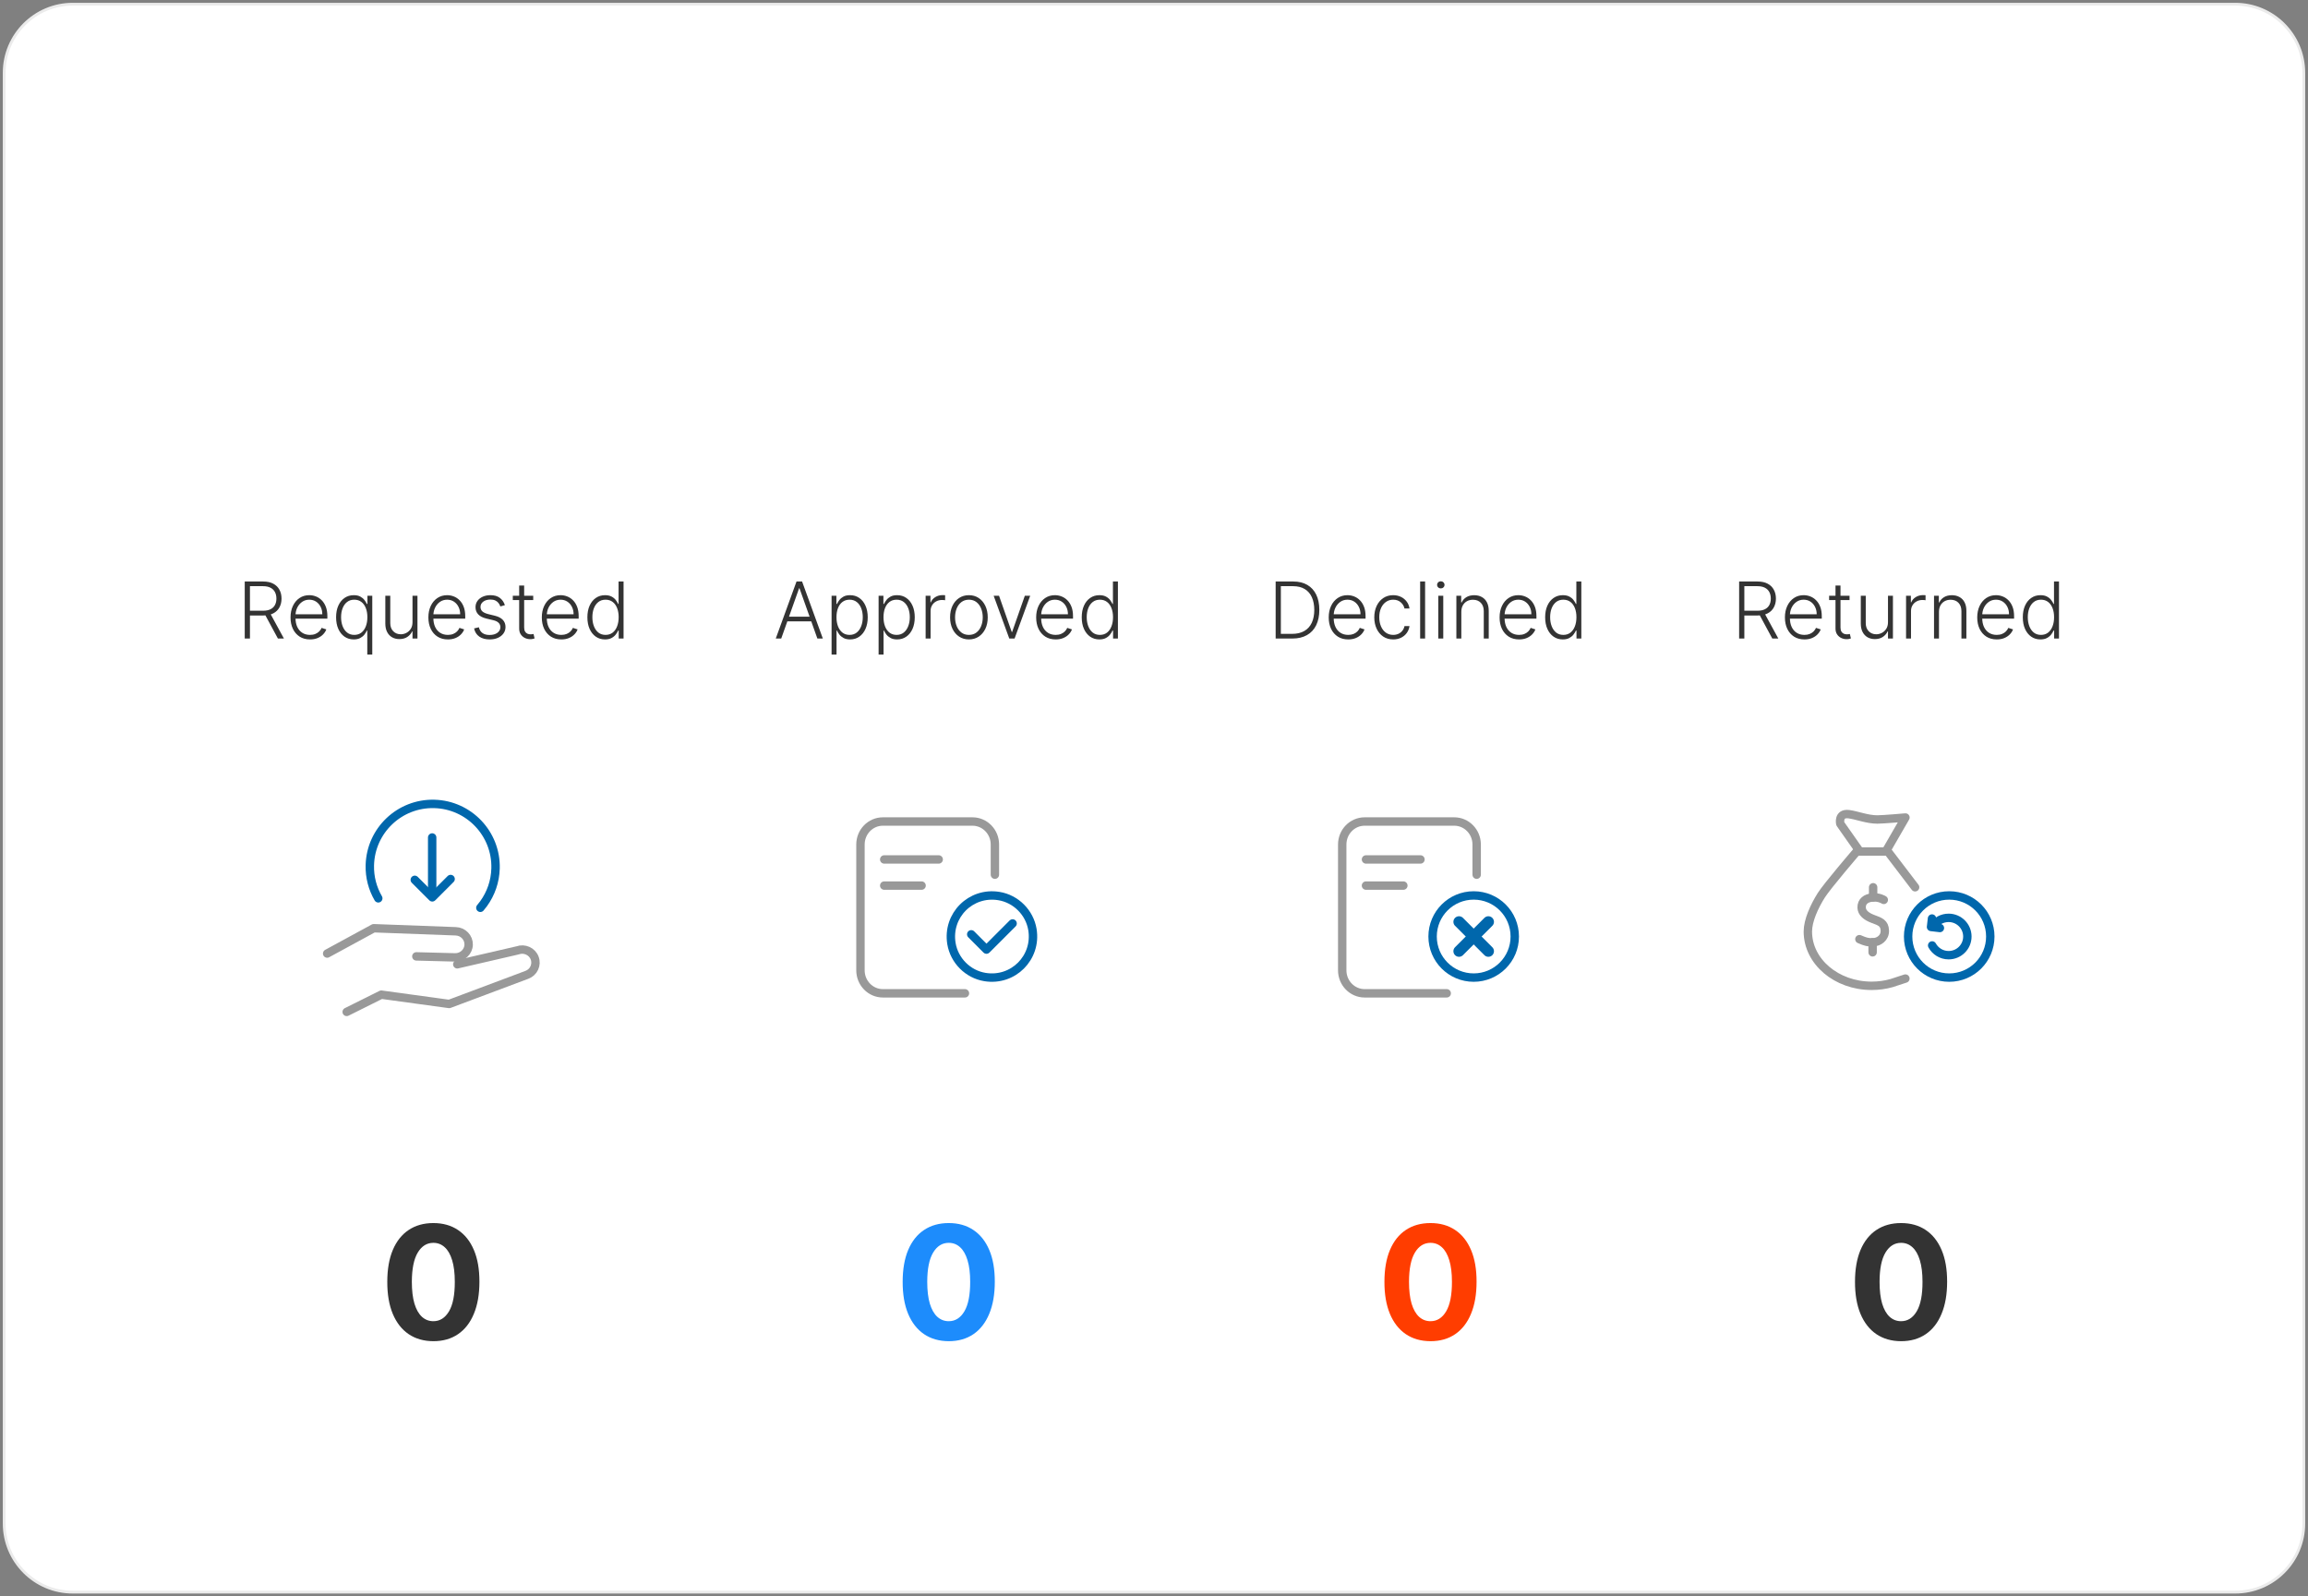 <svg width="412" height="285" viewBox="0 0 412 285" fill="none" xmlns="http://www.w3.org/2000/svg">
<rect x="0" y="0" width="412" height="285" fill="#808080" stroke="none"/>
<path d="M399 0.75H13C6.235 0.75 0.75 6.235 0.75 13V272C0.75 278.766 6.234 284.25 13 284.25H399C405.766 284.25 411.25 278.766 411.25 272V13C411.25 6.235 405.766 0.75 399 0.75Z" fill="white" stroke="#EBEBEB" stroke-width="0.5" stroke-linecap="square"/>
<path d="M77.358 239.447C75.647 239.441 74.176 239.02 72.943 238.185C71.716 237.349 70.772 236.14 70.109 234.555C69.453 232.971 69.128 231.065 69.135 228.838C69.135 226.617 69.463 224.725 70.119 223.161C70.782 221.596 71.726 220.406 72.953 219.591C74.186 218.769 75.654 218.358 77.358 218.358C79.061 218.358 80.526 218.769 81.752 219.591C82.985 220.413 83.933 221.606 84.596 223.17C85.259 224.728 85.587 226.617 85.581 228.838C85.581 231.072 85.249 232.981 84.586 234.565C83.93 236.15 82.989 237.359 81.762 238.195C80.536 239.03 79.068 239.447 77.358 239.447ZM77.358 235.878C78.524 235.878 79.456 235.291 80.152 234.118C80.848 232.945 81.192 231.185 81.186 228.838C81.186 227.294 81.027 226.008 80.709 224.98C80.397 223.953 79.953 223.18 79.376 222.663C78.806 222.146 78.133 221.888 77.358 221.888C76.198 221.888 75.269 222.468 74.573 223.628C73.877 224.788 73.526 226.525 73.519 228.838C73.519 230.402 73.675 231.708 73.987 232.756C74.305 233.796 74.752 234.579 75.329 235.102C75.906 235.619 76.582 235.878 77.358 235.878Z" fill="#333333"/>
<g clip-path="url(#clip0_310_2351)">
<path d="M67.527 160.38C66.52 158.646 65.96 156.62 66.02 154.46C66.18 148.26 71.333 143.366 77.527 143.526C83.72 143.686 88.62 148.84 88.46 155.033C88.4 157.393 87.613 159.56 86.327 161.34C86.14 161.593 85.947 161.84 85.747 162.073" stroke="#0067AC" stroke-width="1.5" stroke-linecap="round" stroke-linejoin="round"/>
<path d="M74.32 170.746L81.227 170.926C82.527 170.96 83.627 169.94 83.66 168.66C83.694 167.38 82.66 166.3 81.354 166.266L66.707 165.72L58.4 170.24" stroke="#999999" stroke-width="1.5" stroke-linecap="round" stroke-linejoin="round"/>
<path d="M81.627 172.16L92.393 169.673C93.613 169.227 94.987 169.84 95.44 171.04C95.9 172.24 95.273 173.593 94.053 174.04L80.187 179.24L68.067 177.58L61.887 180.66" stroke="#999999" stroke-width="1.5" stroke-linecap="round" stroke-linejoin="round"/>
<path d="M77.147 149.52V159.966" stroke="#0067AC" stroke-width="1.5" stroke-linecap="round" stroke-linejoin="round"/>
<path d="M80.44 156.933L77.167 160.206L74.04 157.079" stroke="#0067AC" stroke-width="1.5" stroke-linecap="round" stroke-linejoin="round"/>
</g>
<path d="M43.688 114V103.818H46.974C47.697 103.818 48.3 103.949 48.784 104.211C49.271 104.469 49.638 104.829 49.883 105.29C50.131 105.747 50.256 106.272 50.256 106.866C50.256 107.459 50.131 107.983 49.883 108.437C49.638 108.891 49.273 109.246 48.789 109.501C48.305 109.756 47.705 109.884 46.989 109.884H44.19V109.033H46.965C47.495 109.033 47.936 108.946 48.287 108.77C48.642 108.594 48.905 108.344 49.077 108.019C49.253 107.694 49.341 107.31 49.341 106.866C49.341 106.422 49.253 106.034 49.077 105.702C48.902 105.368 48.637 105.109 48.282 104.927C47.931 104.745 47.486 104.653 46.95 104.653H44.618V114H43.688ZM48.178 109.406L50.683 114H49.609L47.129 109.406H48.178ZM55.342 114.159C54.629 114.159 54.013 113.993 53.492 113.662C52.972 113.327 52.569 112.865 52.284 112.275C52.002 111.682 51.861 110.999 51.861 110.227C51.861 109.458 52.002 108.775 52.284 108.178C52.569 107.578 52.962 107.109 53.462 106.771C53.966 106.43 54.548 106.259 55.207 106.259C55.622 106.259 56.021 106.335 56.406 106.488C56.79 106.637 57.135 106.867 57.44 107.179C57.748 107.487 57.992 107.877 58.17 108.347C58.349 108.815 58.439 109.368 58.439 110.008V110.445H52.473V109.665H57.534C57.534 109.174 57.435 108.733 57.236 108.342C57.04 107.948 56.767 107.636 56.416 107.408C56.068 107.179 55.665 107.065 55.207 107.065C54.724 107.065 54.298 107.194 53.93 107.452C53.562 107.711 53.273 108.052 53.065 108.477C52.859 108.901 52.755 109.365 52.751 109.869V110.336C52.751 110.942 52.856 111.473 53.065 111.927C53.277 112.378 53.577 112.727 53.965 112.976C54.352 113.224 54.811 113.349 55.342 113.349C55.703 113.349 56.019 113.292 56.291 113.18C56.566 113.067 56.797 112.916 56.982 112.727C57.171 112.535 57.314 112.325 57.41 112.096L58.25 112.369C58.134 112.691 57.943 112.987 57.678 113.259C57.416 113.531 57.088 113.75 56.694 113.915C56.303 114.078 55.852 114.159 55.342 114.159ZM65.564 116.864V112.583H65.485C65.382 112.815 65.236 113.054 65.047 113.299C64.859 113.541 64.608 113.745 64.297 113.911C63.985 114.076 63.599 114.159 63.138 114.159C62.515 114.159 61.967 113.993 61.493 113.662C61.022 113.33 60.654 112.868 60.389 112.275C60.127 111.682 59.996 110.991 59.996 110.202C59.996 109.416 60.127 108.728 60.389 108.138C60.654 107.545 61.024 107.085 61.498 106.756C61.972 106.425 62.523 106.259 63.153 106.259C63.621 106.259 64.007 106.342 64.312 106.508C64.62 106.674 64.867 106.877 65.052 107.119C65.238 107.358 65.382 107.592 65.485 107.82H65.589V106.364H66.454V116.864H65.564ZM63.243 113.349C63.737 113.349 64.157 113.214 64.505 112.946C64.853 112.674 65.119 112.301 65.301 111.827C65.487 111.35 65.579 110.803 65.579 110.187C65.579 109.577 65.488 109.038 65.306 108.571C65.124 108.1 64.859 107.732 64.51 107.467C64.166 107.199 63.743 107.065 63.243 107.065C62.732 107.065 62.301 107.204 61.95 107.482C61.599 107.757 61.334 108.13 61.155 108.601C60.976 109.071 60.886 109.6 60.886 110.187C60.886 110.78 60.977 111.315 61.16 111.793C61.342 112.27 61.609 112.649 61.96 112.931C62.311 113.21 62.739 113.349 63.243 113.349ZM73.636 111.082V106.364H74.521V114H73.636V112.732H73.566C73.387 113.123 73.104 113.45 72.716 113.712C72.328 113.97 71.854 114.099 71.294 114.099C70.807 114.099 70.374 113.993 69.997 113.781C69.619 113.566 69.322 113.251 69.107 112.837C68.891 112.422 68.784 111.914 68.784 111.31V106.364H69.668V111.256C69.668 111.852 69.844 112.333 70.195 112.697C70.547 113.059 70.998 113.239 71.548 113.239C71.892 113.239 72.224 113.156 72.542 112.991C72.86 112.825 73.122 112.583 73.328 112.265C73.533 111.943 73.636 111.549 73.636 111.082ZM79.951 114.159C79.238 114.159 78.622 113.993 78.102 113.662C77.581 113.327 77.178 112.865 76.894 112.275C76.612 111.682 76.471 110.999 76.471 110.227C76.471 109.458 76.612 108.775 76.894 108.178C77.178 107.578 77.571 107.109 78.072 106.771C78.576 106.43 79.157 106.259 79.817 106.259C80.231 106.259 80.63 106.335 81.015 106.488C81.399 106.637 81.744 106.867 82.049 107.179C82.357 107.487 82.601 107.877 82.78 108.347C82.959 108.815 83.048 109.368 83.048 110.008V110.445H77.082V109.665H82.144C82.144 109.174 82.044 108.733 81.845 108.342C81.65 107.948 81.376 107.636 81.025 107.408C80.677 107.179 80.274 107.065 79.817 107.065C79.333 107.065 78.907 107.194 78.539 107.452C78.171 107.711 77.883 108.052 77.674 108.477C77.469 108.901 77.364 109.365 77.361 109.869V110.336C77.361 110.942 77.465 111.473 77.674 111.927C77.886 112.378 78.186 112.727 78.574 112.976C78.962 113.224 79.421 113.349 79.951 113.349C80.312 113.349 80.629 113.292 80.901 113.18C81.176 113.067 81.406 112.916 81.592 112.727C81.781 112.535 81.923 112.325 82.019 112.096L82.859 112.369C82.743 112.691 82.553 112.987 82.288 113.259C82.026 113.531 81.698 113.75 81.303 113.915C80.912 114.078 80.461 114.159 79.951 114.159ZM90.129 108.039L89.319 108.268C89.239 108.039 89.126 107.832 88.981 107.646C88.835 107.461 88.644 107.313 88.409 107.204C88.177 107.094 87.889 107.04 87.544 107.04C87.027 107.04 86.603 107.162 86.271 107.408C85.94 107.653 85.774 107.969 85.774 108.357C85.774 108.685 85.887 108.952 86.112 109.158C86.341 109.36 86.692 109.521 87.166 109.64L88.319 109.923C88.959 110.079 89.438 110.326 89.756 110.664C90.078 111.002 90.239 111.426 90.239 111.937C90.239 112.368 90.119 112.75 89.88 113.085C89.642 113.42 89.309 113.683 88.881 113.876C88.457 114.065 87.965 114.159 87.405 114.159C86.659 114.159 86.044 113.992 85.56 113.657C85.076 113.319 84.766 112.832 84.63 112.195L85.481 111.987C85.59 112.441 85.804 112.784 86.122 113.016C86.444 113.248 86.866 113.364 87.39 113.364C87.976 113.364 88.445 113.233 88.797 112.971C89.148 112.706 89.324 112.374 89.324 111.977C89.324 111.668 89.221 111.41 89.015 111.201C88.81 110.989 88.498 110.833 88.081 110.734L86.833 110.435C86.17 110.276 85.68 110.024 85.361 109.68C85.043 109.335 84.884 108.907 84.884 108.397C84.884 107.976 84.998 107.607 85.227 107.288C85.456 106.967 85.771 106.715 86.172 106.533C86.573 106.35 87.03 106.259 87.544 106.259C88.243 106.259 88.802 106.418 89.219 106.737C89.64 107.051 89.944 107.486 90.129 108.039ZM95.184 106.364V107.134H91.54V106.364H95.184ZM92.678 104.534H93.568V112.006C93.568 112.325 93.623 112.575 93.732 112.757C93.842 112.936 93.984 113.064 94.16 113.14C94.335 113.213 94.523 113.249 94.722 113.249C94.838 113.249 94.937 113.243 95.02 113.229C95.103 113.213 95.176 113.196 95.239 113.18L95.428 113.98C95.341 114.013 95.235 114.043 95.109 114.07C94.983 114.099 94.828 114.114 94.642 114.114C94.317 114.114 94.004 114.043 93.702 113.901C93.404 113.758 93.159 113.546 92.967 113.264C92.774 112.982 92.678 112.633 92.678 112.215V104.534ZM100.199 114.159C99.486 114.159 98.87 113.993 98.35 113.662C97.829 113.327 97.427 112.865 97.141 112.275C96.86 111.682 96.719 110.999 96.719 110.227C96.719 109.458 96.86 108.775 97.141 108.178C97.427 107.578 97.819 107.109 98.32 106.771C98.824 106.43 99.405 106.259 100.065 106.259C100.479 106.259 100.878 106.335 101.263 106.488C101.647 106.637 101.992 106.867 102.297 107.179C102.605 107.487 102.849 107.877 103.028 108.347C103.207 108.815 103.296 109.368 103.296 110.008V110.445H97.33V109.665H102.392C102.392 109.174 102.292 108.733 102.093 108.342C101.898 107.948 101.624 107.636 101.273 107.408C100.925 107.179 100.522 107.065 100.065 107.065C99.581 107.065 99.155 107.194 98.787 107.452C98.419 107.711 98.131 108.052 97.922 108.477C97.717 108.901 97.612 109.365 97.609 109.869V110.336C97.609 110.942 97.713 111.473 97.922 111.927C98.134 112.378 98.434 112.727 98.822 112.976C99.21 113.224 99.669 113.349 100.199 113.349C100.56 113.349 100.877 113.292 101.149 113.18C101.424 113.067 101.654 112.916 101.84 112.727C102.029 112.535 102.171 112.325 102.267 112.096L103.107 112.369C102.991 112.691 102.801 112.987 102.536 113.259C102.274 113.531 101.946 113.75 101.551 113.915C101.16 114.078 100.709 114.159 100.199 114.159ZM107.996 114.159C107.369 114.159 106.821 113.993 106.35 113.662C105.879 113.33 105.512 112.868 105.246 112.275C104.985 111.682 104.854 110.991 104.854 110.202C104.854 109.416 104.985 108.728 105.246 108.138C105.512 107.545 105.881 107.085 106.355 106.756C106.829 106.425 107.381 106.259 108.011 106.259C108.475 106.259 108.861 106.342 109.169 106.508C109.477 106.67 109.724 106.872 109.91 107.114C110.095 107.356 110.24 107.592 110.342 107.82H110.422V103.818H111.312V114H110.447V112.583H110.342C110.24 112.815 110.094 113.054 109.905 113.299C109.716 113.541 109.466 113.745 109.154 113.911C108.846 114.076 108.46 114.159 107.996 114.159ZM108.1 113.349C108.594 113.349 109.015 113.214 109.363 112.946C109.711 112.674 109.976 112.301 110.158 111.827C110.344 111.35 110.437 110.803 110.437 110.187C110.437 109.577 110.346 109.038 110.163 108.571C109.981 108.1 109.716 107.732 109.368 107.467C109.02 107.199 108.597 107.065 108.1 107.065C107.59 107.065 107.159 107.204 106.808 107.482C106.46 107.757 106.194 108.13 106.012 108.601C105.833 109.071 105.744 109.6 105.744 110.187C105.744 110.78 105.835 111.315 106.017 111.793C106.199 112.27 106.464 112.649 106.812 112.931C107.164 113.21 107.593 113.349 108.1 113.349Z" fill="#333333"/>
<path d="M169.358 239.447C167.647 239.441 166.176 239.02 164.943 238.185C163.717 237.349 162.772 236.14 162.109 234.555C161.453 232.971 161.128 231.065 161.135 228.838C161.135 226.617 161.463 224.725 162.119 223.161C162.782 221.596 163.726 220.406 164.953 219.591C166.186 218.769 167.654 218.358 169.358 218.358C171.061 218.358 172.526 218.769 173.752 219.591C174.985 220.413 175.933 221.606 176.596 223.17C177.259 224.728 177.587 226.617 177.581 228.838C177.581 231.072 177.249 232.981 176.586 234.565C175.93 236.15 174.989 237.359 173.762 238.195C172.536 239.03 171.068 239.447 169.358 239.447ZM169.358 235.878C170.524 235.878 171.456 235.291 172.152 234.118C172.848 232.945 173.192 231.185 173.186 228.838C173.186 227.294 173.027 226.008 172.708 224.98C172.397 223.953 171.953 223.18 171.376 222.663C170.806 222.146 170.133 221.888 169.358 221.888C168.198 221.888 167.27 222.468 166.574 223.628C165.877 224.788 165.526 226.525 165.52 228.838C165.52 230.402 165.675 231.708 165.987 232.756C166.305 233.796 166.752 234.579 167.329 235.102C167.906 235.619 168.582 235.878 169.358 235.878Z" fill="#1D8CFC"/>
<g clip-path="url(#clip1_310_2351)">
<path d="M157.84 153.44H167.567" stroke="#999999" stroke-width="1.5" stroke-linecap="round" stroke-linejoin="round"/>
<path d="M157.84 158.107H164.513" stroke="#999999" stroke-width="1.5" stroke-linecap="round" stroke-linejoin="round"/>
<path d="M177.6 156.16V150.774C177.6 148.507 175.806 146.667 173.6 146.667H157.6C155.393 146.667 153.6 148.507 153.6 150.774V173.234C153.6 175.5 155.393 177.34 157.6 177.34H172.253" stroke="#999999" stroke-width="1.5" stroke-linecap="round" stroke-linejoin="round"/>
<path d="M175.826 174.433C180.846 175.253 185.12 170.98 184.3 165.96C183.8 162.92 181.353 160.467 178.313 159.973C173.293 159.153 169.02 163.427 169.84 168.447C170.34 171.487 172.786 173.94 175.826 174.433Z" stroke="#0067AC" stroke-width="1.5" stroke-linecap="round" stroke-linejoin="round"/>
<path d="M180.76 164.867L176.093 169.534L173.373 166.807" stroke="#0067AC" stroke-width="1.5" stroke-linecap="round" stroke-linejoin="round"/>
</g>
<path d="M139.456 114H138.482L142.185 103.818H143.18L146.884 114H145.909L142.717 105.026H142.648L139.456 114ZM140.157 110.097H145.208V110.933H140.157V110.097ZM148.445 116.864V106.364H149.305V107.82H149.409C149.515 107.592 149.661 107.358 149.847 107.119C150.032 106.877 150.278 106.674 150.582 106.508C150.891 106.342 151.278 106.259 151.746 106.259C152.376 106.259 152.926 106.425 153.396 106.756C153.87 107.085 154.238 107.545 154.5 108.138C154.765 108.728 154.898 109.416 154.898 110.202C154.898 110.991 154.765 111.682 154.5 112.275C154.238 112.868 153.87 113.33 153.396 113.662C152.926 113.993 152.379 114.159 151.756 114.159C151.295 114.159 150.909 114.076 150.597 113.911C150.289 113.745 150.039 113.541 149.847 113.299C149.658 113.054 149.512 112.815 149.409 112.583H149.33V116.864H148.445ZM149.32 110.187C149.32 110.803 149.411 111.35 149.593 111.827C149.779 112.301 150.044 112.674 150.389 112.946C150.737 113.214 151.158 113.349 151.651 113.349C152.158 113.349 152.586 113.21 152.934 112.931C153.285 112.649 153.552 112.27 153.734 111.793C153.92 111.315 154.013 110.78 154.013 110.187C154.013 109.6 153.922 109.071 153.739 108.601C153.56 108.13 153.295 107.757 152.944 107.482C152.593 107.204 152.162 107.065 151.651 107.065C151.154 107.065 150.732 107.199 150.384 107.467C150.036 107.732 149.77 108.1 149.588 108.571C149.409 109.038 149.32 109.577 149.32 110.187ZM156.839 116.864V106.364H157.699V107.82H157.804C157.91 107.592 158.056 107.358 158.241 107.119C158.427 106.877 158.672 106.674 158.977 106.508C159.285 106.342 159.673 106.259 160.14 106.259C160.77 106.259 161.32 106.425 161.791 106.756C162.265 107.085 162.633 107.545 162.895 108.138C163.16 108.728 163.292 109.416 163.292 110.202C163.292 110.991 163.16 111.682 162.895 112.275C162.633 112.868 162.265 113.33 161.791 113.662C161.32 113.993 160.773 114.159 160.15 114.159C159.69 114.159 159.303 114.076 158.992 113.911C158.684 113.745 158.433 113.541 158.241 113.299C158.052 113.054 157.906 112.815 157.804 112.583H157.724V116.864H156.839ZM157.714 110.187C157.714 110.803 157.805 111.35 157.988 111.827C158.173 112.301 158.438 112.674 158.783 112.946C159.131 113.214 159.552 113.349 160.046 113.349C160.553 113.349 160.981 113.21 161.329 112.931C161.68 112.649 161.947 112.27 162.129 111.793C162.315 111.315 162.407 110.78 162.407 110.187C162.407 109.6 162.316 109.071 162.134 108.601C161.955 108.13 161.69 107.757 161.339 107.482C160.987 107.204 160.556 107.065 160.046 107.065C159.549 107.065 159.126 107.199 158.778 107.467C158.43 107.732 158.165 108.1 157.983 108.571C157.804 109.038 157.714 109.577 157.714 110.187ZM165.234 114V106.364H166.094V107.537H166.158C166.311 107.152 166.576 106.843 166.954 106.607C167.335 106.369 167.766 106.249 168.247 106.249C168.319 106.249 168.401 106.251 168.49 106.254C168.58 106.258 168.654 106.261 168.714 106.264V107.164C168.674 107.157 168.604 107.147 168.505 107.134C168.406 107.121 168.298 107.114 168.182 107.114C167.784 107.114 167.43 107.199 167.118 107.368C166.81 107.534 166.566 107.764 166.387 108.059C166.208 108.354 166.119 108.69 166.119 109.068V114H165.234ZM172.96 114.159C172.3 114.159 171.717 113.992 171.21 113.657C170.706 113.322 170.311 112.86 170.026 112.27C169.741 111.677 169.599 110.992 169.599 110.217C169.599 109.434 169.741 108.747 170.026 108.153C170.311 107.557 170.706 107.093 171.21 106.761C171.717 106.427 172.3 106.259 172.96 106.259C173.619 106.259 174.201 106.427 174.705 106.761C175.208 107.096 175.603 107.56 175.888 108.153C176.176 108.747 176.32 109.434 176.32 110.217C176.32 110.992 176.178 111.677 175.893 112.27C175.608 112.86 175.212 113.322 174.705 113.657C174.201 113.992 173.619 114.159 172.96 114.159ZM172.96 113.349C173.49 113.349 173.939 113.206 174.307 112.921C174.675 112.636 174.953 112.257 175.142 111.783C175.334 111.309 175.43 110.787 175.43 110.217C175.43 109.647 175.334 109.123 175.142 108.646C174.953 108.168 174.675 107.786 174.307 107.497C173.939 107.209 173.49 107.065 172.96 107.065C172.433 107.065 171.984 107.209 171.612 107.497C171.244 107.786 170.964 108.168 170.772 108.646C170.583 109.123 170.489 109.647 170.489 110.217C170.489 110.787 170.583 111.309 170.772 111.783C170.964 112.257 171.244 112.636 171.612 112.921C171.98 113.206 172.429 113.349 172.96 113.349ZM183.901 106.364L181.112 114H180.167L177.378 106.364H178.338L180.605 112.832H180.674L182.941 106.364H183.901ZM188.446 114.159C187.734 114.159 187.117 113.993 186.597 113.662C186.076 113.327 185.674 112.865 185.389 112.275C185.107 111.682 184.966 110.999 184.966 110.227C184.966 109.458 185.107 108.775 185.389 108.178C185.674 107.578 186.066 107.109 186.567 106.771C187.071 106.43 187.652 106.259 188.312 106.259C188.726 106.259 189.126 106.335 189.51 106.488C189.895 106.637 190.239 106.867 190.544 107.179C190.852 107.487 191.096 107.877 191.275 108.347C191.454 108.815 191.543 109.368 191.543 110.008V110.445H185.578V109.665H190.639C190.639 109.174 190.539 108.733 190.34 108.342C190.145 107.948 189.871 107.636 189.52 107.408C189.172 107.179 188.769 107.065 188.312 107.065C187.828 107.065 187.402 107.194 187.034 107.452C186.666 107.711 186.378 108.052 186.169 108.477C185.964 108.901 185.859 109.365 185.856 109.869V110.336C185.856 110.942 185.96 111.473 186.169 111.927C186.381 112.378 186.681 112.727 187.069 112.976C187.457 113.224 187.916 113.349 188.446 113.349C188.807 113.349 189.124 113.292 189.396 113.18C189.671 113.067 189.901 112.916 190.087 112.727C190.276 112.535 190.418 112.325 190.514 112.096L191.354 112.369C191.238 112.691 191.048 112.987 190.783 113.259C190.521 113.531 190.193 113.75 189.798 113.915C189.407 114.078 188.957 114.159 188.446 114.159ZM196.243 114.159C195.616 114.159 195.068 113.993 194.597 113.662C194.127 113.33 193.759 112.868 193.494 112.275C193.232 111.682 193.101 110.991 193.101 110.202C193.101 109.416 193.232 108.728 193.494 108.138C193.759 107.545 194.128 107.085 194.602 106.756C195.076 106.425 195.628 106.259 196.258 106.259C196.722 106.259 197.108 106.342 197.416 106.508C197.724 106.67 197.971 106.872 198.157 107.114C198.342 107.356 198.487 107.592 198.589 107.82H198.669V103.818H199.559V114H198.694V112.583H198.589C198.487 112.815 198.341 113.054 198.152 113.299C197.963 113.541 197.713 113.745 197.401 113.911C197.093 114.076 196.707 114.159 196.243 114.159ZM196.347 113.349C196.841 113.349 197.262 113.214 197.61 112.946C197.958 112.674 198.223 112.301 198.405 111.827C198.591 111.35 198.684 110.803 198.684 110.187C198.684 109.577 198.593 109.038 198.41 108.571C198.228 108.1 197.963 107.732 197.615 107.467C197.267 107.199 196.844 107.065 196.347 107.065C195.837 107.065 195.406 107.204 195.055 107.482C194.707 107.757 194.441 108.13 194.259 108.601C194.08 109.071 193.991 109.6 193.991 110.187C193.991 110.78 194.082 111.315 194.264 111.793C194.446 112.27 194.712 112.649 195.06 112.931C195.411 113.21 195.84 113.349 196.347 113.349Z" fill="#333333"/>
<path d="M255.358 239.447C253.647 239.441 252.176 239.02 250.943 238.185C249.717 237.349 248.772 236.14 248.109 234.555C247.453 232.971 247.128 231.065 247.135 228.838C247.135 226.617 247.463 224.725 248.119 223.161C248.782 221.596 249.726 220.406 250.953 219.591C252.186 218.769 253.654 218.358 255.358 218.358C257.061 218.358 258.526 218.769 259.752 219.591C260.985 220.413 261.933 221.606 262.596 223.17C263.259 224.728 263.587 226.617 263.581 228.838C263.581 231.072 263.249 232.981 262.586 234.565C261.93 236.15 260.989 237.359 259.762 238.195C258.536 239.03 257.068 239.447 255.358 239.447ZM255.358 235.878C256.524 235.878 257.456 235.291 258.152 234.118C258.848 232.945 259.192 231.185 259.186 228.838C259.186 227.294 259.027 226.008 258.708 224.98C258.397 223.953 257.953 223.18 257.376 222.663C256.806 222.146 256.133 221.888 255.358 221.888C254.198 221.888 253.27 222.468 252.574 223.628C251.877 224.788 251.526 226.525 251.52 228.838C251.52 230.402 251.675 231.708 251.987 232.756C252.305 233.796 252.752 234.579 253.329 235.102C253.906 235.619 254.582 235.878 255.358 235.878Z" fill="#FF3D00"/>
<g clip-path="url(#clip2_310_2351)">
<path d="M243.84 153.44H253.567" stroke="#999999" stroke-width="1.5" stroke-linecap="round" stroke-linejoin="round"/>
<path d="M243.84 158.107H250.513" stroke="#999999" stroke-width="1.5" stroke-linecap="round" stroke-linejoin="round"/>
<path d="M263.6 156.16V150.774C263.6 148.507 261.806 146.667 259.6 146.667H243.6C241.393 146.667 239.6 148.507 239.6 150.774V173.234C239.6 175.5 241.393 177.34 243.6 177.34H258.253" stroke="#999999" stroke-width="1.5" stroke-linecap="round" stroke-linejoin="round"/>
<path d="M263.067 174.533C267.12 174.533 270.4 171.253 270.4 167.2C270.4 163.146 267.12 159.866 263.067 159.866C259.013 159.866 255.733 163.146 255.733 167.2C255.733 171.253 259.013 174.533 263.067 174.533Z" stroke="#0067AC" stroke-width="1.5" stroke-linecap="round" stroke-linejoin="round"/>
<path d="M260.446 169.82L265.686 164.58" stroke="#0067AC" stroke-width="2" stroke-linecap="round" stroke-linejoin="round"/>
<path d="M260.446 164.58L265.686 169.82" stroke="#0067AC" stroke-width="2" stroke-linecap="round" stroke-linejoin="round"/>
</g>
<path d="M230.699 114H227.717V103.818H230.878C231.85 103.818 232.68 104.02 233.369 104.425C234.062 104.829 234.592 105.409 234.96 106.165C235.328 106.92 235.512 107.827 235.512 108.884C235.512 109.951 235.323 110.868 234.945 111.634C234.571 112.396 234.024 112.981 233.305 113.388C232.589 113.796 231.72 114 230.699 114ZM228.646 113.165H230.645C231.52 113.165 232.252 112.992 232.842 112.648C233.432 112.303 233.875 111.811 234.17 111.171C234.465 110.531 234.612 109.769 234.612 108.884C234.609 108.006 234.463 107.25 234.175 106.617C233.89 105.984 233.465 105.499 232.902 105.161C232.342 104.822 231.649 104.653 230.824 104.653H228.646V113.165ZM240.669 114.159C239.956 114.159 239.34 113.993 238.819 113.662C238.299 113.327 237.896 112.865 237.611 112.275C237.33 111.682 237.189 110.999 237.189 110.227C237.189 109.458 237.33 108.775 237.611 108.178C237.896 107.578 238.289 107.109 238.79 106.771C239.293 106.43 239.875 106.259 240.535 106.259C240.949 106.259 241.348 106.335 241.733 106.488C242.117 106.637 242.462 106.867 242.767 107.179C243.075 107.487 243.319 107.877 243.498 108.347C243.677 108.815 243.766 109.368 243.766 110.008V110.445H237.8V109.665H242.861C242.861 109.174 242.762 108.733 242.563 108.342C242.367 107.948 242.094 107.636 241.743 107.408C241.395 107.179 240.992 107.065 240.535 107.065C240.051 107.065 239.625 107.194 239.257 107.452C238.889 107.711 238.601 108.052 238.392 108.477C238.186 108.901 238.082 109.365 238.079 109.869V110.336C238.079 110.942 238.183 111.473 238.392 111.927C238.604 112.378 238.904 112.727 239.292 112.976C239.679 113.224 240.138 113.349 240.669 113.349C241.03 113.349 241.347 113.292 241.618 113.18C241.893 113.067 242.124 112.916 242.309 112.727C242.498 112.535 242.641 112.325 242.737 112.096L243.577 112.369C243.461 112.691 243.271 112.987 243.005 113.259C242.744 113.531 242.415 113.75 242.021 113.915C241.63 114.078 241.179 114.159 240.669 114.159ZM248.699 114.159C248.016 114.159 247.421 113.988 246.914 113.647C246.411 113.306 246.019 112.838 245.741 112.245C245.463 111.652 245.323 110.976 245.323 110.217C245.323 109.451 245.464 108.77 245.746 108.173C246.031 107.577 246.425 107.109 246.929 106.771C247.433 106.43 248.018 106.259 248.684 106.259C249.195 106.259 249.657 106.359 250.071 106.558C250.486 106.753 250.827 107.03 251.095 107.388C251.367 107.742 251.538 108.157 251.608 108.631H250.713C250.62 108.2 250.396 107.832 250.041 107.527C249.69 107.219 249.243 107.065 248.699 107.065C248.212 107.065 247.781 107.197 247.407 107.462C247.032 107.724 246.739 108.09 246.527 108.561C246.318 109.028 246.213 109.57 246.213 110.187C246.213 110.807 246.316 111.355 246.522 111.832C246.727 112.306 247.015 112.678 247.387 112.946C247.761 113.214 248.199 113.349 248.699 113.349C249.037 113.349 249.345 113.286 249.624 113.16C249.906 113.031 250.141 112.848 250.33 112.613C250.522 112.378 250.651 112.098 250.718 111.773H251.612C251.546 112.233 251.382 112.644 251.12 113.006C250.862 113.364 250.525 113.645 250.111 113.851C249.7 114.056 249.229 114.159 248.699 114.159ZM254.394 103.818V114H253.509V103.818H254.394ZM256.746 114V106.364H257.636V114H256.746ZM257.198 105.051C257.016 105.051 256.86 104.99 256.731 104.867C256.601 104.741 256.537 104.59 256.537 104.415C256.537 104.239 256.601 104.09 256.731 103.967C256.86 103.841 257.016 103.778 257.198 103.778C257.38 103.778 257.536 103.841 257.665 103.967C257.795 104.09 257.859 104.239 257.859 104.415C257.859 104.59 257.795 104.741 257.665 104.867C257.536 104.99 257.38 105.051 257.198 105.051ZM260.861 109.227V114H259.976V106.364H260.836V107.562H260.916C261.095 107.171 261.373 106.857 261.751 106.622C262.132 106.384 262.603 106.264 263.163 106.264C263.676 106.264 264.127 106.372 264.515 106.587C264.906 106.799 265.209 107.113 265.425 107.527C265.644 107.941 265.753 108.45 265.753 109.053V114H264.868V109.108C264.868 108.482 264.692 107.986 264.341 107.621C263.993 107.257 263.526 107.075 262.939 107.075C262.538 107.075 262.182 107.161 261.87 107.333C261.559 107.505 261.312 107.754 261.129 108.079C260.95 108.4 260.861 108.783 260.861 109.227ZM271.171 114.159C270.458 114.159 269.842 113.993 269.321 113.662C268.801 113.327 268.398 112.865 268.113 112.275C267.831 111.682 267.691 110.999 267.691 110.227C267.691 109.458 267.831 108.775 268.113 108.178C268.398 107.578 268.791 107.109 269.291 106.771C269.795 106.43 270.377 106.259 271.036 106.259C271.451 106.259 271.85 106.335 272.235 106.488C272.619 106.637 272.964 106.867 273.269 107.179C273.577 107.487 273.821 107.877 274 108.347C274.179 108.815 274.268 109.368 274.268 110.008V110.445H268.302V109.665H273.363C273.363 109.174 273.264 108.733 273.065 108.342C272.869 107.948 272.596 107.636 272.245 107.408C271.897 107.179 271.494 107.065 271.036 107.065C270.553 107.065 270.127 107.194 269.759 107.452C269.391 107.711 269.103 108.052 268.894 108.477C268.688 108.901 268.584 109.365 268.581 109.869V110.336C268.581 110.942 268.685 111.473 268.894 111.927C269.106 112.378 269.406 112.727 269.794 112.976C270.181 113.224 270.64 113.349 271.171 113.349C271.532 113.349 271.849 113.292 272.12 113.18C272.395 113.067 272.626 112.916 272.811 112.727C273 112.535 273.143 112.325 273.239 112.096L274.079 112.369C273.963 112.691 273.773 112.987 273.507 113.259C273.246 113.531 272.917 113.75 272.523 113.915C272.132 114.078 271.681 114.159 271.171 114.159ZM278.967 114.159C278.341 114.159 277.792 113.993 277.322 113.662C276.851 113.33 276.483 112.868 276.218 112.275C275.956 111.682 275.825 110.991 275.825 110.202C275.825 109.416 275.956 108.728 276.218 108.138C276.483 107.545 276.853 107.085 277.327 106.756C277.801 106.425 278.353 106.259 278.982 106.259C279.446 106.259 279.832 106.342 280.141 106.508C280.449 106.67 280.696 106.872 280.881 107.114C281.067 107.356 281.211 107.592 281.314 107.82H281.394V103.818H282.283V114H281.418V112.583H281.314C281.211 112.815 281.065 113.054 280.877 113.299C280.688 113.541 280.437 113.745 280.126 113.911C279.818 114.076 279.431 114.159 278.967 114.159ZM279.072 113.349C279.566 113.349 279.987 113.214 280.335 112.946C280.683 112.674 280.948 112.301 281.13 111.827C281.316 111.35 281.408 110.803 281.408 110.187C281.408 109.577 281.317 109.038 281.135 108.571C280.953 108.1 280.688 107.732 280.34 107.467C279.992 107.199 279.569 107.065 279.072 107.065C278.561 107.065 278.131 107.204 277.779 107.482C277.431 107.757 277.166 108.13 276.984 108.601C276.805 109.071 276.715 109.6 276.715 110.187C276.715 110.78 276.806 111.315 276.989 111.793C277.171 112.27 277.436 112.649 277.784 112.931C278.136 113.21 278.565 113.349 279.072 113.349Z" fill="#333333"/>
<path d="M339.358 239.447C337.647 239.441 336.176 239.02 334.943 238.185C333.717 237.349 332.772 236.14 332.109 234.555C331.453 232.971 331.128 231.065 331.135 228.838C331.135 226.617 331.463 224.725 332.119 223.161C332.782 221.596 333.726 220.406 334.953 219.591C336.186 218.769 337.654 218.358 339.358 218.358C341.061 218.358 342.526 218.769 343.752 219.591C344.985 220.413 345.933 221.606 346.596 223.17C347.259 224.728 347.587 226.617 347.581 228.838C347.581 231.072 347.249 232.981 346.586 234.565C345.93 236.15 344.989 237.359 343.762 238.195C342.536 239.03 341.068 239.447 339.358 239.447ZM339.358 235.878C340.524 235.878 341.456 235.291 342.152 234.118C342.848 232.945 343.192 231.185 343.186 228.838C343.186 227.294 343.027 226.008 342.708 224.98C342.397 223.953 341.953 223.18 341.376 222.663C340.806 222.146 340.133 221.888 339.358 221.888C338.198 221.888 337.27 222.468 336.574 223.628C335.877 224.788 335.526 226.525 335.52 228.838C335.52 230.402 335.675 231.708 335.987 232.756C336.305 233.796 336.752 234.579 337.329 235.102C337.906 235.619 338.582 235.878 339.358 235.878Z" fill="#333333"/>
<g clip-path="url(#clip3_310_2351)">
<path d="M336.273 160.66C336.273 160.66 335.4 160.087 334.14 160.24C333.147 160.36 332.293 160.887 332.32 162.027C332.34 162.967 333.153 163.627 334.387 164.08C335.613 164.533 336.413 164.8 336.46 166.133C336.507 167.467 335.36 168.193 334.413 168.227C333.473 168.26 333.073 168.173 331.92 167.673" stroke="#999999" stroke-width="1.5" stroke-linecap="round" stroke-linejoin="round"/>
<path d="M334.373 158.406V160.233" stroke="#999999" stroke-width="1.5" stroke-linecap="round" stroke-linejoin="round"/>
<path d="M334.28 170.02V168.233" stroke="#999999" stroke-width="1.5" stroke-linecap="round" stroke-linejoin="round"/>
<path d="M341.866 158.406L336.993 152.02H331.446C331.446 152.02 326.166 158.173 325.126 159.826C323.873 161.813 322.72 164.326 322.72 166.313C322.72 171.666 327.813 176 334.1 176C335.34 176 336.533 175.833 337.646 175.52L340.133 174.706" stroke="#999999" stroke-width="1.5" stroke-linecap="round" stroke-linejoin="round"/>
<path d="M331.9 151.893L328.507 147.066C328.507 147.066 328.06 145.1 330.047 145.36C331.474 145.546 333.294 146.306 335.134 146.306C336.14 146.306 340.14 145.953 340.14 145.953L336.74 151.84" stroke="#999999" stroke-width="1.5" stroke-linecap="round" stroke-linejoin="round"/>
<path d="M344.907 168.793C345.474 169.826 346.581 170.533 347.847 170.533C349.701 170.533 351.194 169.04 351.194 167.2C351.194 165.36 349.694 163.866 347.847 163.866C346.714 163.866 345.707 164.426 345.101 165.286" stroke="#0067AC" stroke-width="1.5" stroke-linecap="round" stroke-linejoin="round"/>
<path d="M346.294 165.68L344.707 165.493L344.88 163.986" stroke="#0067AC" stroke-width="1.5" stroke-linecap="round" stroke-linejoin="round"/>
<path d="M347.953 174.533C352.007 174.533 355.287 171.253 355.287 167.2C355.287 163.146 352.007 159.866 347.953 159.866C343.9 159.866 340.62 163.146 340.62 167.2C340.62 171.253 343.9 174.533 347.953 174.533Z" stroke="#0067AC" stroke-width="1.5" stroke-linecap="round" stroke-linejoin="round"/>
</g>
<path d="M310.452 114V103.818H313.738C314.461 103.818 315.064 103.949 315.548 104.211C316.035 104.469 316.401 104.829 316.646 105.29C316.895 105.747 317.019 106.272 317.019 106.866C317.019 107.459 316.895 107.983 316.646 108.437C316.401 108.891 316.037 109.246 315.553 109.501C315.069 109.756 314.469 109.884 313.753 109.884H310.954V109.033H313.728C314.258 109.033 314.699 108.946 315.051 108.77C315.405 108.594 315.669 108.344 315.841 108.019C316.017 107.694 316.105 107.31 316.105 106.866C316.105 106.422 316.017 106.034 315.841 105.702C315.665 105.368 315.4 105.109 315.046 104.927C314.694 104.745 314.25 104.653 313.713 104.653H311.382V114H310.452ZM314.941 109.406L317.447 114H316.373L313.892 109.406H314.941ZM322.105 114.159C321.393 114.159 320.776 113.993 320.256 113.662C319.735 113.327 319.333 112.865 319.048 112.275C318.766 111.682 318.625 110.999 318.625 110.227C318.625 109.458 318.766 108.775 319.048 108.178C319.333 107.578 319.726 107.109 320.226 106.771C320.73 106.43 321.311 106.259 321.971 106.259C322.385 106.259 322.785 106.335 323.169 106.488C323.554 106.637 323.898 106.867 324.203 107.179C324.512 107.487 324.755 107.877 324.934 108.347C325.113 108.815 325.203 109.368 325.203 110.008V110.445H319.237V109.665H324.298C324.298 109.174 324.198 108.733 323.999 108.342C323.804 107.948 323.53 107.636 323.179 107.408C322.831 107.179 322.428 107.065 321.971 107.065C321.487 107.065 321.061 107.194 320.693 107.452C320.325 107.711 320.037 108.052 319.828 108.477C319.623 108.901 319.518 109.365 319.515 109.869V110.336C319.515 110.942 319.619 111.473 319.828 111.927C320.04 112.378 320.34 112.727 320.728 112.976C321.116 113.224 321.575 113.349 322.105 113.349C322.467 113.349 322.783 113.292 323.055 113.18C323.33 113.067 323.56 112.916 323.746 112.727C323.935 112.535 324.077 112.325 324.173 112.096L325.014 112.369C324.898 112.691 324.707 112.987 324.442 113.259C324.18 113.531 323.852 113.75 323.458 113.915C323.066 114.078 322.616 114.159 322.105 114.159ZM330.161 106.364V107.134H326.516V106.364H330.161ZM327.655 104.534H328.545V112.006C328.545 112.325 328.599 112.575 328.709 112.757C328.818 112.936 328.961 113.064 329.136 113.14C329.312 113.213 329.499 113.249 329.698 113.249C329.814 113.249 329.914 113.243 329.996 113.229C330.079 113.213 330.152 113.196 330.215 113.18L330.404 113.98C330.318 114.013 330.212 114.043 330.086 114.07C329.96 114.099 329.804 114.114 329.619 114.114C329.294 114.114 328.981 114.043 328.679 113.901C328.381 113.758 328.135 113.546 327.943 113.264C327.751 112.982 327.655 112.633 327.655 112.215V104.534ZM337.023 111.082V106.364H337.907V114H337.023V112.732H336.953C336.774 113.123 336.491 113.45 336.103 113.712C335.715 113.97 335.241 114.099 334.681 114.099C334.194 114.099 333.761 113.993 333.383 113.781C333.006 113.566 332.709 113.251 332.493 112.837C332.278 112.422 332.17 111.914 332.17 111.31V106.364H333.055V111.256C333.055 111.852 333.231 112.333 333.582 112.697C333.934 113.059 334.384 113.239 334.934 113.239C335.279 113.239 335.611 113.156 335.929 112.991C336.247 112.825 336.509 112.583 336.714 112.265C336.92 111.943 337.023 111.549 337.023 111.082ZM340.25 114V106.364H341.11V107.537H341.175C341.328 107.152 341.593 106.843 341.971 106.607C342.352 106.369 342.783 106.249 343.263 106.249C343.336 106.249 343.417 106.251 343.507 106.254C343.596 106.258 343.671 106.261 343.73 106.264V107.164C343.691 107.157 343.621 107.147 343.522 107.134C343.422 107.121 343.315 107.114 343.199 107.114C342.801 107.114 342.446 107.199 342.135 107.368C341.826 107.534 341.583 107.764 341.404 108.059C341.225 108.354 341.135 108.69 341.135 109.068V114H340.25ZM346.126 109.227V114H345.241V106.364H346.101V107.562H346.18C346.359 107.171 346.638 106.857 347.015 106.622C347.397 106.384 347.867 106.264 348.427 106.264C348.941 106.264 349.392 106.372 349.78 106.587C350.171 106.799 350.474 107.113 350.689 107.527C350.908 107.941 351.018 108.45 351.018 109.053V114H350.133V109.108C350.133 108.482 349.957 107.986 349.606 107.621C349.258 107.257 348.79 107.075 348.204 107.075C347.803 107.075 347.446 107.161 347.135 107.333C346.823 107.505 346.576 107.754 346.394 108.079C346.215 108.4 346.126 108.783 346.126 109.227ZM356.435 114.159C355.723 114.159 355.106 113.993 354.586 113.662C354.066 113.327 353.663 112.865 353.378 112.275C353.096 111.682 352.955 110.999 352.955 110.227C352.955 109.458 353.096 108.775 353.378 108.178C353.663 107.578 354.056 107.109 354.556 106.771C355.06 106.43 355.642 106.259 356.301 106.259C356.715 106.259 357.115 106.335 357.499 106.488C357.884 106.637 358.228 106.867 358.533 107.179C358.842 107.487 359.085 107.877 359.264 108.347C359.443 108.815 359.533 109.368 359.533 110.008V110.445H353.567V109.665H358.628C358.628 109.174 358.528 108.733 358.33 108.342C358.134 107.948 357.861 107.636 357.509 107.408C357.161 107.179 356.759 107.065 356.301 107.065C355.817 107.065 355.391 107.194 355.023 107.452C354.656 107.711 354.367 108.052 354.158 108.477C353.953 108.901 353.848 109.365 353.845 109.869V110.336C353.845 110.942 353.95 111.473 354.158 111.927C354.371 112.378 354.67 112.727 355.058 112.976C355.446 113.224 355.905 113.349 356.435 113.349C356.797 113.349 357.113 113.292 357.385 113.18C357.66 113.067 357.89 112.916 358.076 112.727C358.265 112.535 358.407 112.325 358.504 112.096L359.344 112.369C359.228 112.691 359.037 112.987 358.772 113.259C358.51 113.531 358.182 113.75 357.788 113.915C357.397 114.078 356.946 114.159 356.435 114.159ZM364.232 114.159C363.606 114.159 363.057 113.993 362.586 113.662C362.116 113.33 361.748 112.868 361.483 112.275C361.221 111.682 361.09 110.991 361.09 110.202C361.09 109.416 361.221 108.728 361.483 108.138C361.748 107.545 362.117 107.085 362.591 106.756C363.065 106.425 363.617 106.259 364.247 106.259C364.711 106.259 365.097 106.342 365.405 106.508C365.714 106.67 365.961 106.872 366.146 107.114C366.332 107.356 366.476 107.592 366.579 107.82H366.658V103.818H367.548V114H366.683V112.583H366.579C366.476 112.815 366.33 113.054 366.141 113.299C365.952 113.541 365.702 113.745 365.39 113.911C365.082 114.076 364.696 114.159 364.232 114.159ZM364.336 113.349C364.83 113.349 365.251 113.214 365.599 112.946C365.947 112.674 366.212 112.301 366.395 111.827C366.58 111.35 366.673 110.803 366.673 110.187C366.673 109.577 366.582 109.038 366.4 108.571C366.217 108.1 365.952 107.732 365.604 107.467C365.256 107.199 364.834 107.065 364.336 107.065C363.826 107.065 363.395 107.204 363.044 107.482C362.696 107.757 362.431 108.13 362.248 108.601C362.069 109.071 361.98 109.6 361.98 110.187C361.98 110.78 362.071 111.315 362.253 111.793C362.436 112.27 362.701 112.649 363.049 112.931C363.4 113.21 363.829 113.349 364.336 113.349Z" fill="#333333"/>
<defs>
<clipPath id="clip0_310_2351">
<rect width="40" height="40" fill="white" transform="translate(57 142)"/>
</clipPath>
<clipPath id="clip1_310_2351">
<rect width="40" height="40" fill="white" transform="translate(149 142)"/>
</clipPath>
<clipPath id="clip2_310_2351">
<rect width="40" height="40" fill="white" transform="translate(235 142)"/>
</clipPath>
<clipPath id="clip3_310_2351">
<rect width="40" height="40" fill="white" transform="translate(319 142)"/>
</clipPath>
</defs>
</svg>
